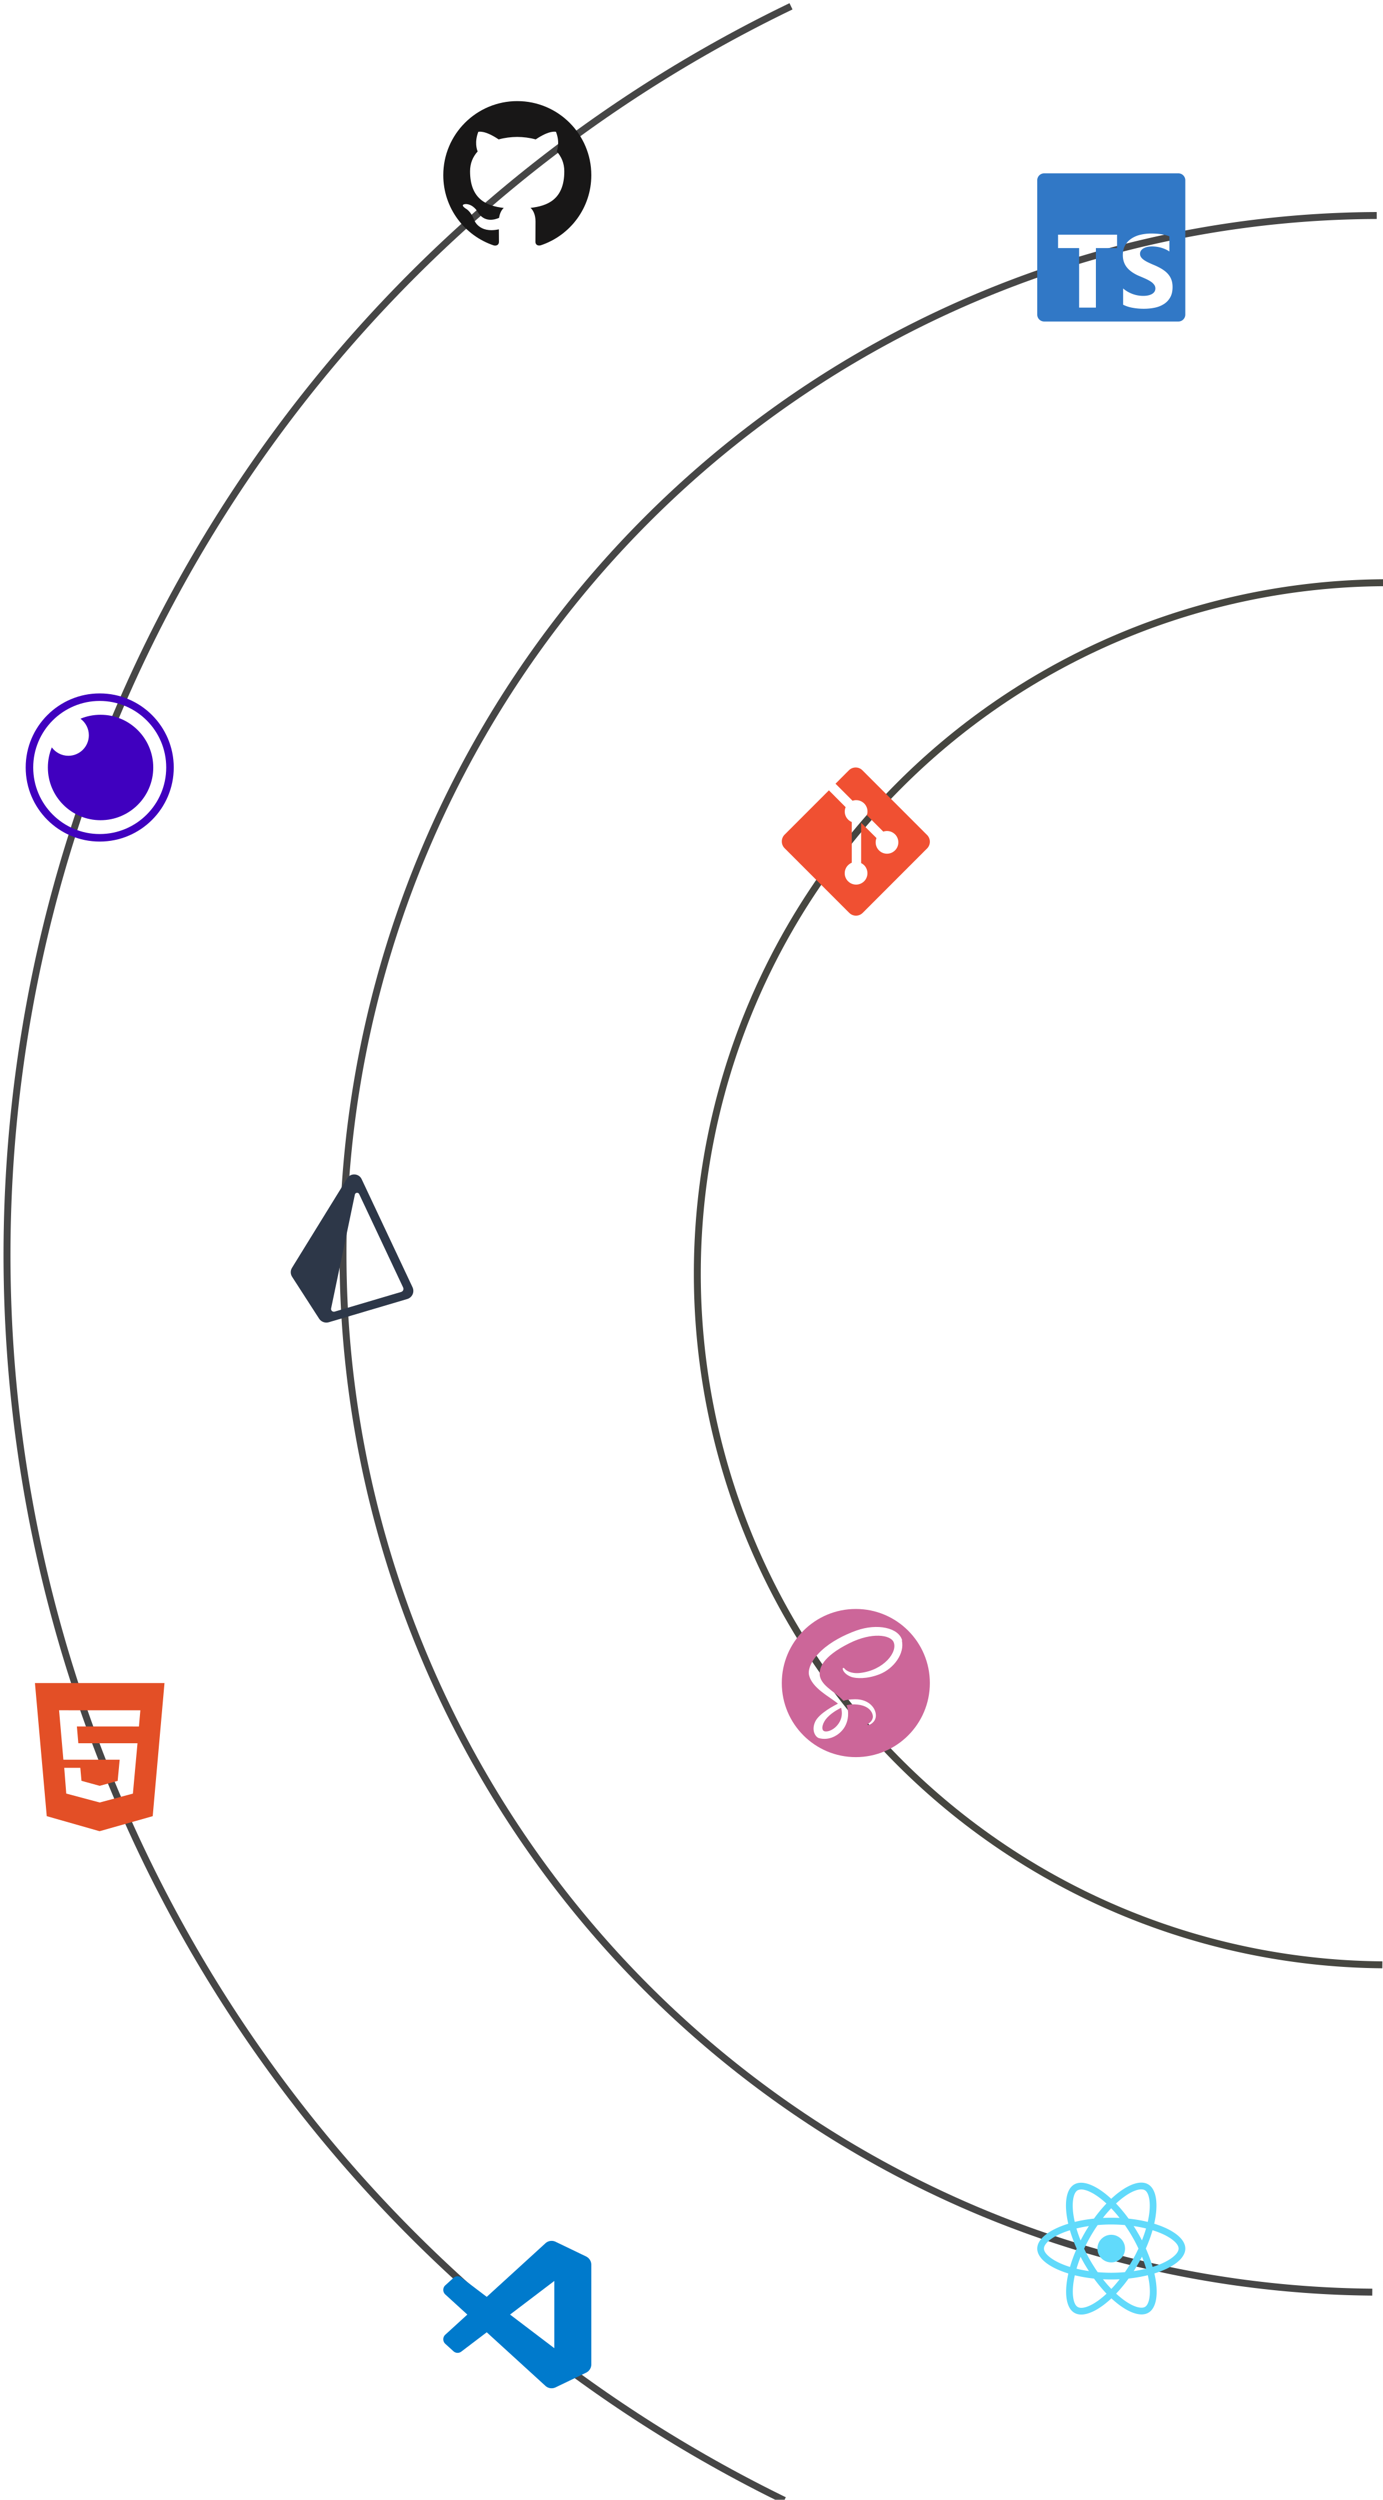 <?xml version="1.0" encoding="UTF-8" standalone="no"?>
<!-- Created with Inkscape (http://www.inkscape.org/) -->

<svg
   width="597.801"
   height="1079.757"
   viewBox="0 0 158.168 285.686"
   version="1.1"
   id="svg5"
   xml:space="preserve"
   inkscape:version="1.2 (dc2aeda, 2022-05-15)"
   sodipodi:docname="orbital_icons.svg"
   xmlns:inkscape="http://www.inkscape.org/namespaces/inkscape"
   xmlns:sodipodi="http://sodipodi.sourceforge.net/DTD/sodipodi-0.dtd"
   xmlns="http://www.w3.org/2000/svg"
   xmlns:svg="http://www.w3.org/2000/svg"><sodipodi:namedview
     id="namedview7"
     pagecolor="#505050"
     bordercolor="#eeeeee"
     borderopacity="1"
     inkscape:showpageshadow="false"
     inkscape:pageopacity="0"
     inkscape:pagecheckerboard="false"
     inkscape:deskcolor="#505050"
     inkscape:document-units="px"
     showgrid="false"
     shape-rendering="auto"
     borderlayer="true"
     inkscape:zoom="0.44114583"
     inkscape:cx="-361.55844"
     inkscape:cy="539.50413"
     inkscape:window-width="1366"
     inkscape:window-height="703"
     inkscape:window-x="0"
     inkscape:window-y="0"
     inkscape:window-maximized="1"
     inkscape:current-layer="layer1"
     inkscape:lockguides="false"><inkscape:grid
       type="xygrid"
       id="grid42862"
       originx="-349.832"
       originy="-0.041" /></sodipodi:namedview><defs
     id="defs2"><linearGradient
       id="linearGradient2254"
       inkscape:swatch="solid"><stop
         style="stop-color:#666666;stop-opacity:1;"
         offset="0"
         id="stop2252" /></linearGradient><mask
       maskUnits="userSpaceOnUse"
       id="mask42585"><g
         inkscape:label="Clip"
         id="use42587"><path
           style="opacity:1;fill:#007acc;fill-opacity:1;fill-rule:nonzero;stroke:#464646;stroke-width:0.706;stroke-linecap:butt;stroke-linejoin:miter;stroke-dasharray:none;stroke-opacity:1;paint-order:normal"
           id="path42604"
           sodipodi:type="arc"
           sodipodi:cx="173.77536"
           sodipodi:cy="116.98255"
           sodipodi:rx="68.12709"
           sodipodi:ry="36.022305"
           sodipodi:start="1.5788345"
           sodipodi:end="4.708655"
           sodipodi:arc-type="arc"
           d="M 173.228,153.004 A 68.127,36.022 0 0 1 105.648,116.905 68.127,36.022 0 0 1 173.521,80.96"
           sodipodi:open="true" /></g></mask></defs><g
     inkscape:label="Layer 1"
     inkscape:groupmode="layer"
     id="layer1"
     transform="translate(-349.832,-0.041)"><path
       style="display:inline;opacity:1;fill:none;fill-opacity:1;fill-rule:nonzero;stroke:#464640;stroke-width:0.794;stroke-linecap:butt;stroke-linejoin:miter;stroke-dasharray:none;stroke-opacity:1"
       id="path2172"
       sodipodi:type="arc"
       sodipodi:cx="508.56021"
       sodipodi:cy="145.61565"
       sodipodi:rx="78.979675"
       sodipodi:ry="78.979675"
       sodipodi:start="1.5788345"
       sodipodi:end="4.708655"
       sodipodi:arc-type="arc"
       d="M 507.925,224.593 A 78.98,78.98 0 0 1 429.581,145.446 78.98,78.98 0 0 1 508.265,66.637"
       inkscape:label="Arco 3"
       inkscape:transform-center-x="10.810882"
       inkscape:transform-center-y="1.0510685"
       sodipodi:open="true" /><path
       style="display:inline;fill:none;fill-opacity:1;fill-rule:nonzero;stroke:#464646;stroke-width:0.794;stroke-dasharray:none;stroke-opacity:1"
       id="path2172-3"
       sodipodi:type="arc"
       sodipodi:cx="507.72742"
       sodipodi:cy="143.33676"
       sodipodi:rx="118.66796"
       sodipodi:ry="118.66796"
       sodipodi:start="1.5788345"
       sodipodi:end="4.708655"
       sodipodi:arc-type="arc"
       d="M 506.774,262.001 A 118.668,118.668 0 0 1 389.06,143.081 118.668,118.668 0 0 1 507.284,24.67"
       inkscape:label="Arco 2"
       sodipodi:open="true" /><path
       style="display:inline;fill:none;fill-opacity:1;fill-rule:nonzero;stroke:#464646;stroke-width:0.794;stroke-dasharray:none;stroke-opacity:1"
       id="path2172-6"
       sodipodi:type="arc"
       sodipodi:cx="509.02472"
       sodipodi:cy="143.46703"
       sodipodi:rx="158.392"
       sodipodi:ry="158.392"
       sodipodi:start="2.0250125"
       sodipodi:end="4.2635558"
       sodipodi:arc-type="arc"
       d="M 439.529,285.799 A 158.392,158.392 0 0 1 350.633,143.041 158.392,158.392 0 0 1 440.296,0.763"
       inkscape:label="Arco 1"
       sodipodi:open="true" /><path
       d="m 455.855,95.466 -7.393,-7.393 c -0.426,-0.425 -1.116,-0.425 -1.544,0 l -1.532,1.535 1.947,1.947 c 0.455,-0.152 0.973,-0.049 1.333,0.311 0.364,0.363 0.464,0.888 0.309,1.341 l 1.875,1.877 c 0.455,-0.157 0.979,-0.055 1.341,0.307 0.509,0.508 0.509,1.329 0,1.837 -0.507,0.507 -1.327,0.507 -1.834,0 -0.38,-0.382 -0.476,-0.943 -0.285,-1.408 l -1.756,-1.747 v 4.604 c 0.124,0.061 0.241,0.143 0.344,0.246 0.503,0.509 0.503,1.329 0,1.834 -0.507,0.509 -1.333,0.509 -1.841,0 -0.507,-0.507 -0.507,-1.326 0,-1.833 0.128,-0.127 0.273,-0.223 0.427,-0.286 v -4.649 c -0.153,-0.064 -0.299,-0.157 -0.423,-0.283 -0.385,-0.385 -0.477,-0.947 -0.279,-1.417 l -1.913,-1.923 -5.07,5.067 c -0.423,0.427 -0.423,1.118 0,1.544 l 7.394,7.392 c 0.426,0.426 1.116,0.426 1.542,0 l 7.359,-7.359 c 0.427,-0.425 0.427,-1.116 0,-1.543"
       id="path11797"
       style="display:inline;fill:#f05032;fill-opacity:1;stroke-width:0.706"
       inkscape:label="Git" /><path
       d="m 353.828,192.39 h 14.817 l -1.348,15.214 -6.077,1.719 -6.042,-1.72 z m 4.961,6.879 -0.164,-1.918 7.097,0.002 0.162,-1.85 -9.296,-0.002 0.492,5.652 h 6.439 l -0.23,2.417 -2.053,0.567 -2.085,-0.571 -0.133,-1.489 h -1.841 l 0.233,2.943 3.826,1.023 3.795,-1.018 0.525,-5.755 h -6.768 z"
       id="path13271"
       style="display:inline;fill:#e34f26;fill-opacity:1;stroke-width:0.706"
       inkscape:label="HTML5" /><path
       d="m 397.014,147.162 -5.824,-12.367 c -0.146,-0.309 -0.451,-0.513 -0.796,-0.532 -0.354,-0.021 -0.672,0.15 -0.851,0.441 l -6.316,10.23 c -0.196,0.319 -0.192,0.712 0.011,1.027 l 3.087,4.783 c 0.184,0.285 0.503,0.451 0.834,0.451 0.094,0 0.189,-0.013 0.281,-0.041 l 8.962,-2.651 c 0.275,-0.081 0.499,-0.275 0.616,-0.533 0.117,-0.257 0.115,-0.552 -0.005,-0.808 z m -1.304,0.53 -7.604,2.249 c -0.232,0.069 -0.455,-0.132 -0.406,-0.366 l 2.716,-13.009 c 0.051,-0.243 0.387,-0.282 0.493,-0.057 l 5.03,10.681 c 0.095,0.202 -0.013,0.439 -0.229,0.503 z"
       id="path14008"
       style="display:inline;fill:#2d3748;fill-opacity:1;stroke-width:0.706"
       inkscape:label="Prisma" /><path
       d="m 478.498,257.025 a 1.578,1.578 0 0 1 -1.577,1.578 1.578,1.578 0 0 1 -1.578,-1.578 1.578,1.578 0 0 1 1.577,-1.578 1.578,1.578 0 0 1 1.578,1.578 z m 1.868,-7.542 c -0.95,0 -2.192,0.677 -3.449,1.85 -1.256,-1.166 -2.499,-1.836 -3.448,-1.836 -0.289,0 -0.552,0.066 -0.78,0.196 -0.97,0.559 -1.187,2.303 -0.686,4.491 -2.148,0.663 -3.545,1.724 -3.545,2.841 0,1.122 1.404,2.185 3.558,2.843 -0.497,2.196 -0.275,3.943 0.697,4.501 0.226,0.132 0.487,0.194 0.778,0.194 0.949,0 2.192,-0.677 3.449,-1.851 1.256,1.167 2.499,1.837 3.448,1.837 0.289,0 0.552,-0.064 0.78,-0.194 0.969,-0.559 1.187,-2.302 0.687,-4.491 2.14,-0.658 3.537,-1.72 3.537,-2.839 0,-1.122 -1.404,-2.185 -3.558,-2.845 0.497,-2.194 0.275,-3.942 -0.697,-4.501 -0.224,-0.13 -0.485,-0.195 -0.77,-0.196 z m -0.003,0.769 v 0.005 c 0.159,0 0.286,0.031 0.394,0.09 0.47,0.27 0.674,1.295 0.515,2.613 -0.038,0.325 -0.1,0.667 -0.176,1.016 -0.677,-0.166 -1.415,-0.294 -2.192,-0.377 -0.466,-0.639 -0.949,-1.219 -1.436,-1.727 1.123,-1.044 2.178,-1.617 2.896,-1.619 z m -6.893,0.013 c 0.714,0 1.774,0.57 2.9,1.609 -0.484,0.508 -0.967,1.084 -1.425,1.723 -0.781,0.083 -1.52,0.21 -2.196,0.38 -0.079,-0.346 -0.138,-0.68 -0.179,-1.002 -0.162,-1.318 0.038,-2.342 0.504,-2.615 0.134,-0.064 0.282,-0.09 0.397,-0.093 z m 3.445,2.152 c 0.321,0.33 0.642,0.7 0.96,1.103 -0.31,-0.013 -0.628,-0.024 -0.949,-0.024 -0.325,0 -0.646,0.008 -0.96,0.024 0.31,-0.404 0.631,-0.773 0.949,-1.104 z m 0.011,1.853 c 0.522,0 1.042,0.024 1.554,0.066 0.286,0.411 0.566,0.849 0.835,1.312 0.262,0.452 0.501,0.91 0.718,1.373 -0.217,0.462 -0.456,0.924 -0.715,1.376 -0.268,0.466 -0.545,0.909 -0.833,1.319 -0.514,0.044 -1.034,0.069 -1.559,0.069 -0.522,0 -1.042,-0.024 -1.554,-0.066 -0.286,-0.411 -0.566,-0.849 -0.835,-1.312 -0.262,-0.452 -0.501,-0.91 -0.718,-1.373 0.214,-0.464 0.456,-0.926 0.715,-1.379 0.268,-0.466 0.545,-0.907 0.833,-1.318 0.514,-0.045 1.034,-0.069 1.559,-0.069 z m -2.565,0.179 c -0.169,0.266 -0.339,0.538 -0.497,0.818 -0.159,0.275 -0.307,0.552 -0.448,0.828 -0.187,-0.463 -0.346,-0.924 -0.477,-1.374 0.452,-0.106 0.928,-0.2 1.422,-0.272 z m 5.122,0 c 0.49,0.072 0.963,0.162 1.415,0.273 -0.127,0.446 -0.286,0.905 -0.466,1.364 -0.141,-0.275 -0.289,-0.552 -0.452,-0.828 -0.159,-0.277 -0.328,-0.546 -0.497,-0.809 z m 2.161,0.476 c 0.342,0.106 0.666,0.224 0.97,0.351 1.222,0.522 2.012,1.205 2.012,1.747 -0.003,0.542 -0.794,1.228 -2.016,1.746 -0.296,0.127 -0.621,0.241 -0.956,0.348 -0.198,-0.676 -0.456,-1.38 -0.776,-2.103 0.318,-0.718 0.572,-1.418 0.766,-2.091 z m -9.451,0.003 c 0.196,0.677 0.455,1.381 0.776,2.103 -0.317,0.718 -0.573,1.418 -0.766,2.091 -0.342,-0.106 -0.666,-0.224 -0.967,-0.353 -1.222,-0.52 -2.012,-1.204 -2.012,-1.746 0,-0.542 0.79,-1.229 2.012,-1.747 0.296,-0.127 0.621,-0.241 0.957,-0.349 z m 8.24,3.02 c 0.187,0.464 0.346,0.926 0.477,1.374 -0.452,0.111 -0.929,0.205 -1.422,0.275 0.169,-0.265 0.339,-0.538 0.497,-0.817 0.159,-0.275 0.307,-0.556 0.449,-0.833 z m -7.017,0.013 c 0.141,0.277 0.289,0.552 0.452,0.829 0.162,0.275 0.328,0.545 0.497,0.806 -0.49,-0.072 -0.963,-0.162 -1.415,-0.272 0.127,-0.444 0.286,-0.904 0.466,-1.364 z m 7.686,2.107 c 0.079,0.348 0.141,0.683 0.179,1.004 0.162,1.318 -0.038,2.342 -0.504,2.616 -0.104,0.064 -0.238,0.09 -0.397,0.09 -0.714,0 -1.774,-0.569 -2.9,-1.609 0.484,-0.508 0.967,-1.084 1.425,-1.722 0.781,-0.083 1.52,-0.212 2.196,-0.381 z m -8.347,0.008 c 0.677,0.165 1.415,0.293 2.192,0.375 0.466,0.639 0.949,1.218 1.436,1.726 -1.125,1.046 -2.182,1.619 -2.9,1.619 -0.155,-0.003 -0.286,-0.035 -0.39,-0.093 -0.47,-0.268 -0.674,-1.294 -0.515,-2.613 0.038,-0.325 0.1,-0.666 0.176,-1.015 z m 3.217,0.452 c 0.31,0.013 0.628,0.024 0.949,0.024 0.325,0 0.646,-0.008 0.96,-0.024 -0.31,0.404 -0.631,0.773 -0.949,1.104 -0.321,-0.332 -0.642,-0.701 -0.96,-1.104 z"
       id="path14745"
       style="display:inline;fill:#61dafb;fill-opacity:1;stroke-width:0.706;stroke-dasharray:none"
       inkscape:label="React" /><path
       d="m 447.709,183.923 c 4.676,0 8.467,3.791 8.467,8.467 0,4.676 -3.791,8.467 -8.467,8.467 -4.676,0 -8.467,-3.791 -8.467,-8.467 0,-4.676 3.791,-8.467 8.467,-8.467 z m -1.683,11.287 c 0.123,0.455 0.11,0.881 -0.016,1.264 l -0.046,0.127 c -0.016,0.043 -0.037,0.085 -0.055,0.124 -0.099,0.205 -0.23,0.395 -0.392,0.572 -0.492,0.536 -1.18,0.739 -1.475,0.568 -0.318,-0.185 -0.159,-0.942 0.412,-1.545 0.615,-0.648 1.496,-1.065 1.496,-1.065 v -0.002 z m 6.993,-7.663 c -0.382,-1.505 -2.877,-2 -5.237,-1.161 -1.403,0.499 -2.924,1.283 -4.017,2.305 -1.3,1.214 -1.507,2.273 -1.422,2.715 0.301,1.56 2.439,2.58 3.318,3.337 v 0.005 c -0.259,0.127 -2.156,1.079 -2.601,2.064 -0.476,1.037 0.074,1.779 0.434,1.873 1.111,0.308 2.254,-0.254 2.868,-1.163 0.593,-0.89 0.54,-2.033 0.285,-2.594 0.35,-0.095 0.762,-0.138 1.291,-0.073 1.482,0.169 1.779,1.101 1.714,1.482 -0.064,0.38 -0.369,0.603 -0.476,0.666 -0.106,0.064 -0.138,0.085 -0.128,0.128 0.011,0.064 0.064,0.064 0.148,0.053 0.117,-0.021 0.773,-0.318 0.805,-1.038 0.032,-0.91 -0.837,-1.925 -2.381,-1.905 -0.635,0.011 -1.038,0.064 -1.323,0.181 -0.021,-0.032 -0.043,-0.053 -0.074,-0.074 -0.953,-1.027 -2.72,-1.746 -2.646,-3.111 0.021,-0.497 0.201,-1.809 3.387,-3.397 2.614,-1.302 4.7,-0.942 5.06,-0.148 0.517,1.132 -1.112,3.239 -3.832,3.545 -1.037,0.116 -1.577,-0.285 -1.715,-0.434 -0.147,-0.159 -0.169,-0.169 -0.222,-0.137 -0.085,0.042 -0.032,0.18 0,0.265 0.085,0.212 0.413,0.582 0.985,0.773 0.497,0.159 1.715,0.253 3.175,-0.317 1.64,-0.634 2.92,-2.402 2.55,-3.884 z"
       id="path15482"
       style="display:inline;fill:#cc6699;fill-opacity:1;stroke-width:0.706"
       inkscape:label="Sass" /><path
       d="m 469.251,19.852 c -0.44,0 -0.794,0.354 -0.794,0.794 v 15.346 c 0,0.44 0.354,0.794 0.794,0.794 h 15.346 c 0.44,0 0.794,-0.354 0.794,-0.794 v -15.346 c 0,-0.44 -0.354,-0.794 -0.794,-0.794 z m 12.251,6.879 c 0.432,0 0.814,0.027 1.148,0.079 a 4.501,4.501 0 0 1 0.921,0.24 v 1.734 a 2.787,2.787 0 0 0 -0.454,-0.255 3.593,3.593 0 0 0 -0.506,-0.183 3.847,3.847 0 0 0 -1.006,-0.141 c -0.212,0 -0.404,0.019 -0.578,0.061 a 1.482,1.482 0 0 0 -0.44,0.171 c -0.12,0.073 -0.212,0.162 -0.277,0.264 a 0.627,0.627 0 0 0 -0.099,0.346 c 0,0.138 0.037,0.263 0.11,0.373 0.073,0.11 0.178,0.214 0.313,0.313 0.135,0.099 0.298,0.195 0.491,0.289 0.193,0.095 0.411,0.193 0.653,0.293 0.332,0.139 0.629,0.287 0.893,0.443 0.264,0.157 0.49,0.334 0.679,0.531 0.189,0.197 0.333,0.422 0.433,0.675 0.1,0.253 0.151,0.548 0.151,0.884 0,0.464 -0.088,0.854 -0.263,1.168 a 2.14,2.14 0 0 1 -0.714,0.766 3.09,3.09 0 0 1 -1.049,0.421 c -0.399,0.085 -0.821,0.127 -1.263,0.127 a 6.996,6.996 0 0 1 -1.298,-0.116 3.912,3.912 0 0 1 -1.067,-0.348 v -1.856 a 3.551,3.551 0 0 0 2.284,0.847 c 0.235,0 0.44,-0.021 0.615,-0.064 0.176,-0.042 0.322,-0.102 0.44,-0.176 0.117,-0.076 0.205,-0.165 0.263,-0.268 a 0.722,0.722 0 0 0 -0.052,-0.768 1.496,1.496 0 0 0 -0.379,-0.353 3.949,3.949 0 0 0 -0.569,-0.313 19.558,19.558 0 0 0 -0.71,-0.308 c -0.648,-0.27 -1.13,-0.601 -1.449,-0.991 -0.318,-0.39 -0.477,-0.862 -0.477,-1.415 0,-0.433 0.087,-0.805 0.26,-1.116 0.174,-0.311 0.409,-0.567 0.708,-0.768 a 3.171,3.171 0 0 1 1.037,-0.444 5.317,5.317 0 0 1 1.249,-0.142 z m -10.663,0.133 h 6.747 v 1.528 h -2.421 v 6.806 h -1.917 v -6.806 h -2.409 z"
       id="path16219"
       style="display:inline;fill:#3178c6;fill-opacity:1;stroke-width:0.706"
       inkscape:label="TypeScript" /><path
       d="m 416.86,257.923 -3.485,-1.677 a 1.054,1.054 0 0 0 -1.203,0.205 l -6.674,6.089 -2.907,-2.207 a 0.705,0.705 0 0 0 -0.9,0.04 l -0.933,0.848 a 0.706,0.706 0 0 0 -7.2e-4,1.044 l 2.521,2.3 -2.521,2.3 a 0.706,0.706 0 0 0 7.2e-4,1.044 l 0.933,0.847 a 0.705,0.705 0 0 0 0.9,0.04 l 2.907,-2.207 6.674,6.089 a 1.053,1.053 0 0 0 1.202,0.205 l 3.487,-1.677 a 1.058,1.058 0 0 0 0.598,-0.954 v -11.374 a 1.058,1.058 0 0 0 -0.6,-0.954 z m -3.631,10.485 -5.064,-3.844 5.064,-3.844 z"
       id="path16956"
       style="display:inline;fill:#007acc;fill-opacity:1;stroke-width:0.706"
       inkscape:label="VisualStudioCode" /><path
       d="m 361.332,81.728 c 3.329,0 6.027,2.698 6.027,6.027 0,3.329 -2.698,6.027 -6.027,6.027 -3.329,0 -6.027,-2.698 -6.027,-6.027 0,-0.814 0.161,-1.589 0.453,-2.297 0.427,0.581 1.115,0.958 1.891,0.958 1.294,0 2.344,-1.049 2.344,-2.344 0,-0.776 -0.377,-1.464 -0.958,-1.891 0.708,-0.292 1.484,-0.453 2.297,-0.453 z m -0.096,-2.44 c -4.676,0 -8.467,3.791 -8.467,8.467 0,4.676 3.791,8.467 8.467,8.467 4.676,0 8.467,-3.791 8.467,-8.467 0,-4.676 -3.791,-8.467 -8.467,-8.467 z m 0,0.861 c 4.2,0 7.606,3.405 7.606,7.606 0,4.2 -3.405,7.606 -7.606,7.606 -4.2,0 -7.606,-3.405 -7.606,-7.606 0,-4.2 3.405,-7.606 7.606,-7.606 z"
       id="path17385"
       style="display:inline;fill:#4000bf;fill-opacity:1;stroke-width:0.706"
       inkscape:label="Insominia" /><path
       d="m 408.994,11.595 c -4.678,0 -8.467,3.791 -8.467,8.467 0,3.742 2.426,6.915 5.789,8.033 0.423,0.08 0.579,-0.182 0.579,-0.407 0,-0.201 -0.008,-0.734 -0.011,-1.439 -2.355,0.511 -2.852,-1.136 -2.852,-1.136 -0.385,-0.977 -0.942,-1.238 -0.942,-1.238 -0.767,-0.525 0.059,-0.514 0.059,-0.514 0.85,0.059 1.297,0.872 1.297,0.872 0.755,1.295 1.982,0.921 2.466,0.704 0.076,-0.548 0.294,-0.921 0.536,-1.132 -1.88,-0.212 -3.857,-0.94 -3.857,-4.184 0,-0.924 0.328,-1.679 0.871,-2.272 -0.095,-0.214 -0.381,-1.075 0.074,-2.241 0,0 0.709,-0.227 2.328,0.868 0.677,-0.188 1.397,-0.282 2.117,-0.286 0.72,0.004 1.439,0.097 2.117,0.286 1.609,-1.095 2.318,-0.868 2.318,-0.868 0.455,1.166 0.169,2.027 0.085,2.241 0.54,0.593 0.868,1.348 0.868,2.272 0,3.253 -1.979,3.969 -3.863,4.177 0.296,0.254 0.572,0.773 0.572,1.566 0,1.133 -0.011,2.043 -0.011,2.319 0,0.222 0.148,0.487 0.582,0.402 3.387,-1.111 5.811,-4.286 5.811,-8.022 0,-4.676 -3.791,-8.467 -8.467,-8.467"
       id="path12534"
       style="display:inline;fill:#181717;fill-opacity:1;stroke-width:0.706"
       inkscape:label="GitHub" /></g></svg>
